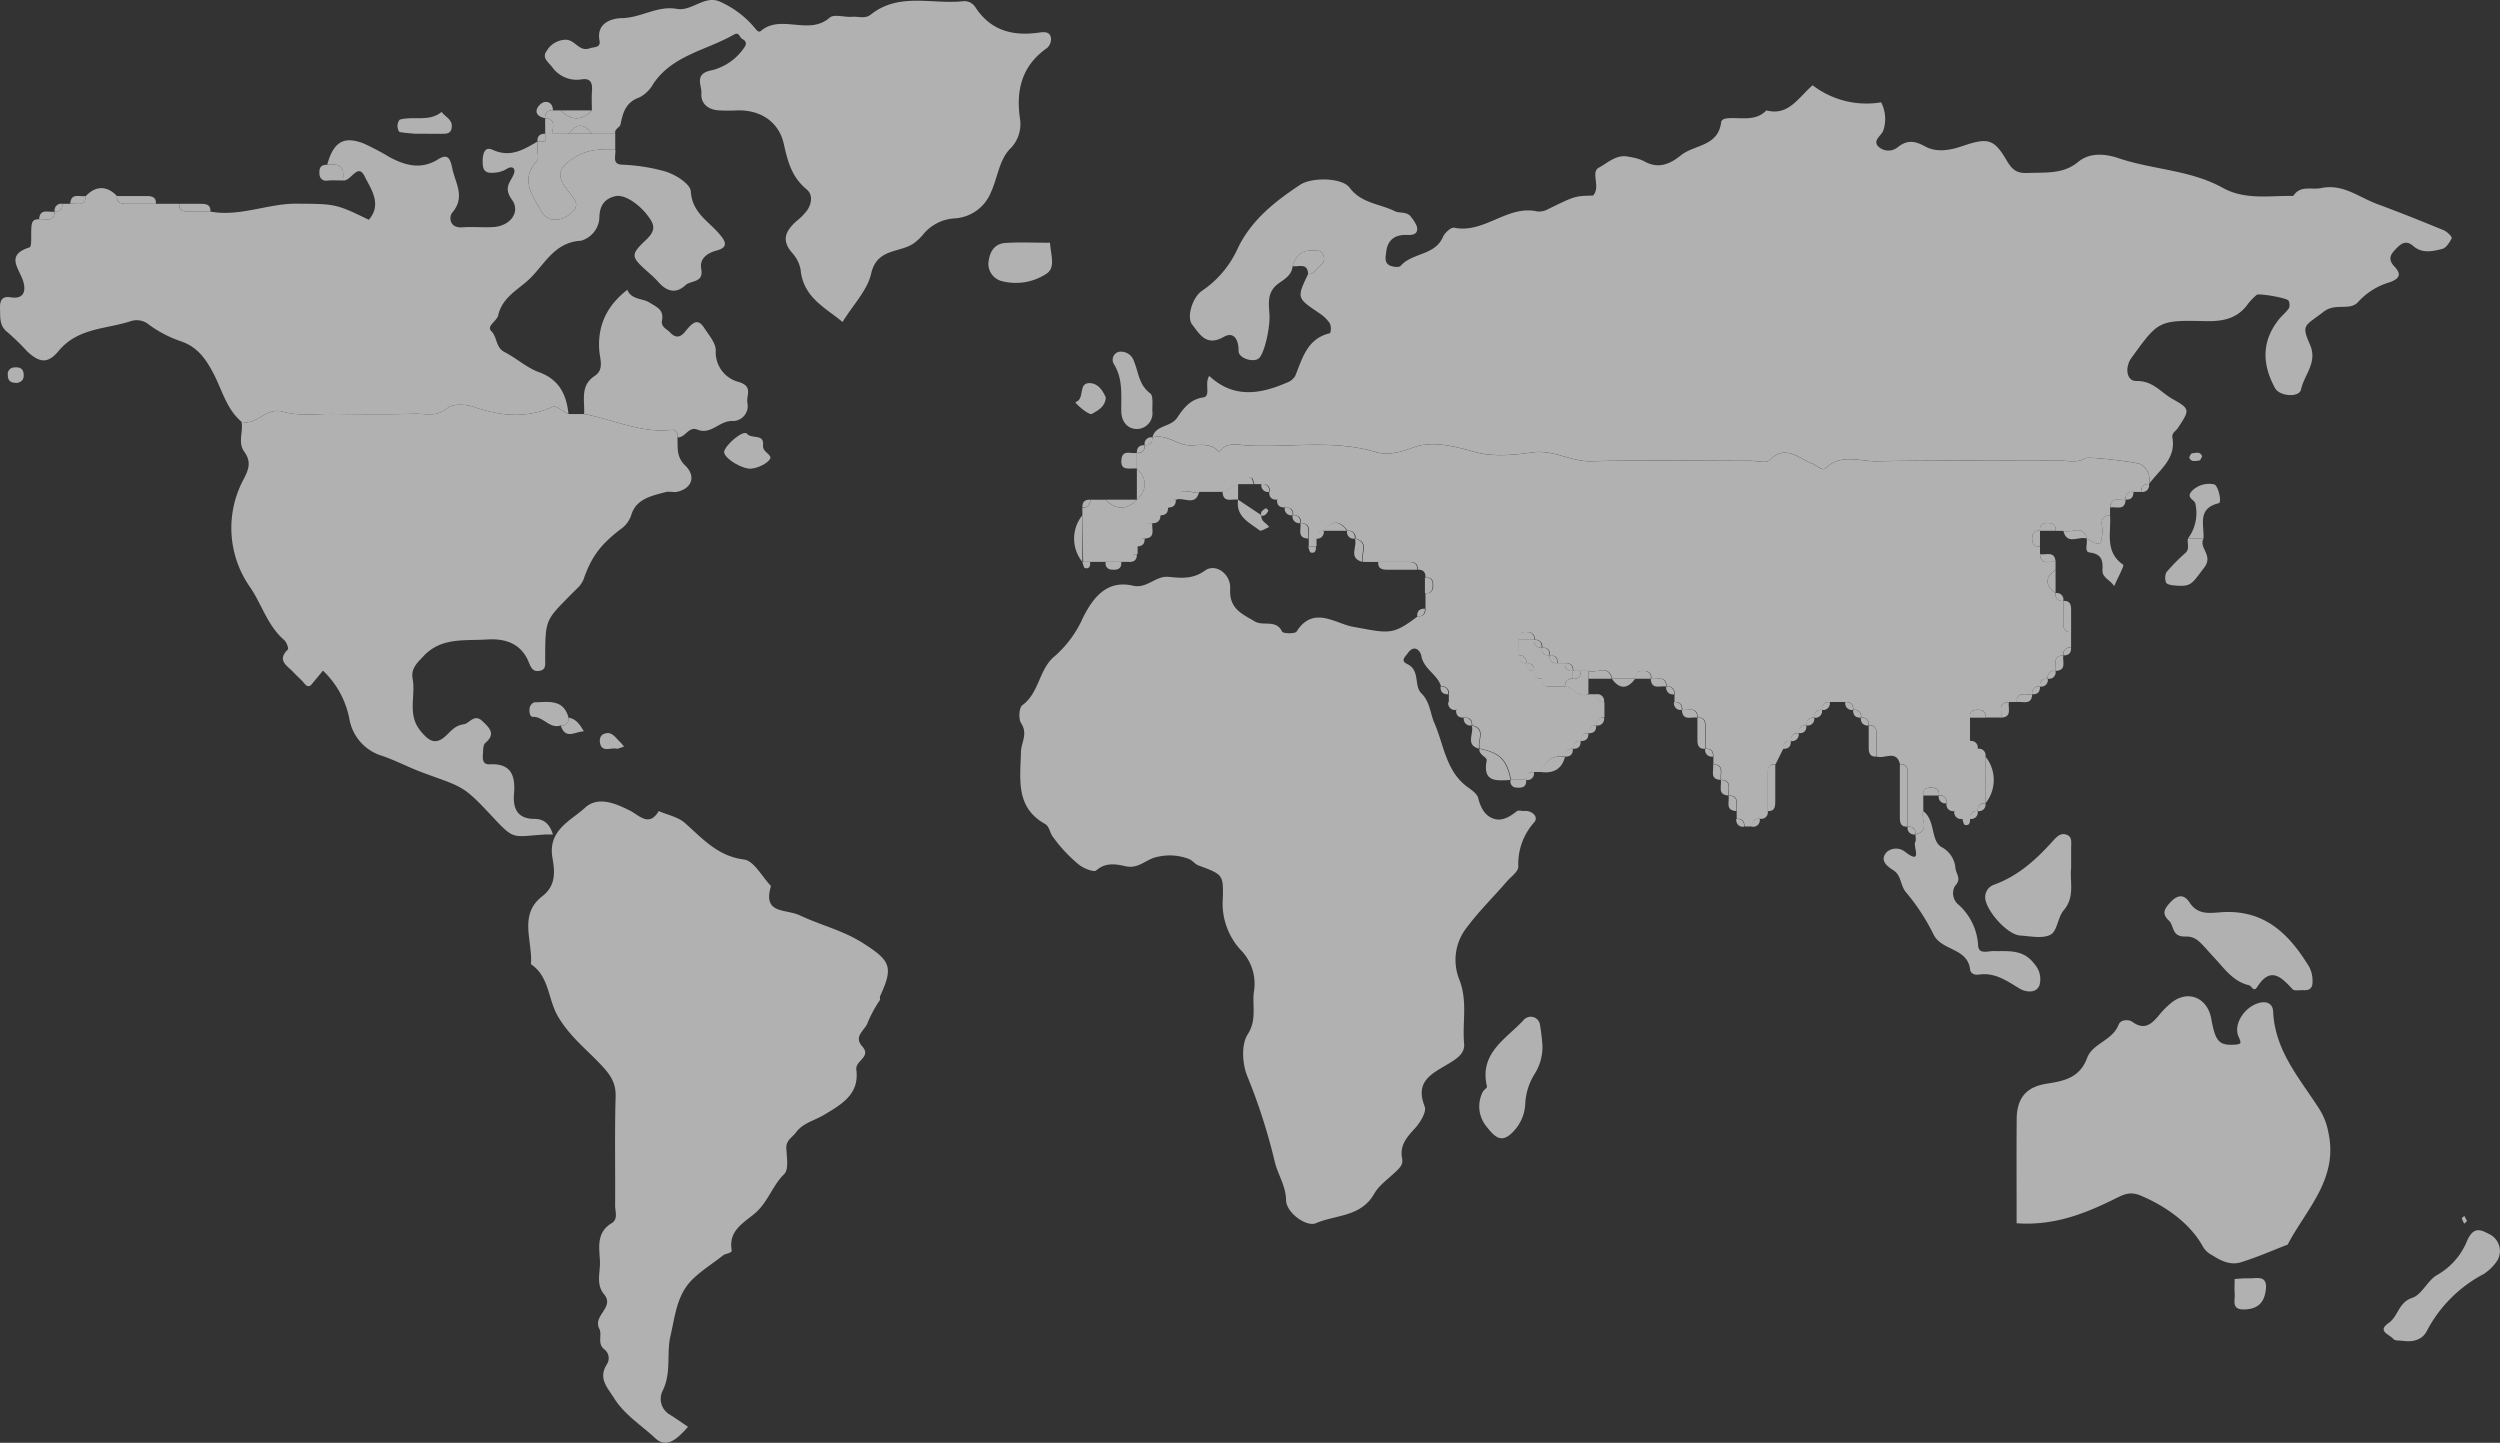 <svg xmlns="http://www.w3.org/2000/svg" width="450.393" height="259.928" viewBox="0 0 450.393 259.928"><rect x="0" y="0" width="450.393" height="259.928" fill="#333333" stroke="none"/><defs><style>.a{opacity:0.62;}.b{fill:#fff;}</style></defs><g class="a" transform="translate(0 0)"><path class="b" d="M4978.285,3161.067v-1.4a1.189,1.189,0,0,0,1.4-1.4h2.8c1.775,1.9,3.835,1.9,5.611,0,1.9-1.774,1.9-3.836,0-5.611v-2.8a1.189,1.189,0,0,0,1.4-1.4q1.456.053,1.4-1.4c2.6-.729,4.589,1.578,7.107,1.43,1.739-.1,3.6-.375,4.951,1.239,1.294-2,3.338-1.315,5.063-1.222,7.726.415,15.526-1.122,23.221,1.218,1.883.573,4.213.075,6.541-.815,3.455-1.323,7.369-.3,11.174.768,3.239.909,6.99.575,10.414.084,3.79-.542,6.924,1.694,10.616,1.593,9.543-.259,19.1-.087,28.646-.087,1.164,0,2.836.5,3.409-.084,2.953-3,5.328-.28,7.791.617.789.288,1.729,1.39,2.365.786,2.84-2.7,6.213-1.166,9.268-1.229,10.944-.229,21.895-.064,32.841-.12,1.558-.007,3.182.483,4.705-.43.594-.356,9.351.728,9.942,1.089a3.239,3.239,0,0,1,1.479,3.579,1.189,1.189,0,0,0-1.4,1.4h-1.4a1.19,1.19,0,0,0-1.4,1.4c-1.062.211-2.686-.7-2.8,1.4v1.4c-2.288.218-1.235,1.99-1.373,3.117-.289,2.426-.293,2.463-2.835,1.091-.658-2.7-2.828-.868-4.209-1.4h-1.4a1.088,1.088,0,0,0-1.062-1.375c-.941-.106-1.843.061-1.741,1.375a1.091,1.091,0,0,0-1.378,1.063c-.1.941.062,1.843,1.378,1.742v1.4c.118,2.1,1.741,1.19,2.8,1.4v1.4c-1.921,1.412-1.921,2.8,0,4.208a1.189,1.189,0,0,0,1.4,1.4c0,1.319,0,2.641,0,3.961,0,.958.188,1.736,1.4,1.649v2.805a1.19,1.19,0,0,0-1.4,1.4c-2.1.119-1.191,1.742-1.4,2.806a1.189,1.189,0,0,0-1.4,1.4q-1.456-.052-1.4,1.4a1.19,1.19,0,0,0-1.4,1.4c-1.063.212-2.686-.7-2.8,1.4h-1.4c-2.1.119-1.191,1.741-1.4,2.8h-2.807a1.09,1.09,0,0,0-1.062-1.376c-.942-.1-1.844.061-1.742,1.376v4.209a3797.082,3797.082,0,0,0,2.8,2.8v8.416q-1.456-.053-1.4,1.4-1.455-.053-1.4,1.4c.05.682-.09,1.3-.93,1.113-.23-.052-.32-.726-.473-1.113a3799.287,3799.287,0,0,1-2.806-2.805,1.189,1.189,0,0,0-1.4-1.4,1.09,1.09,0,0,0-1.062-1.376c-.941-.1-1.842.061-1.743,1.376v2.805c-.534,1.379,1.3,3.55-1.4,4.208q.053-1.456-1.4-1.4v-9.5c0-.954-.109-1.82-1.4-1.722-.658-2.7-2.829-.868-4.21-1.4,0-1.32,0-2.641,0-3.961,0-.958-.187-1.736-1.4-1.649q.053-1.455-1.4-1.4a1.188,1.188,0,0,0-1.4-1.4q.051-1.457-1.405-1.4h-2.8q-1.456-.053-1.4,1.4-1.455-.053-1.4,1.4-1.458-.051-1.4,1.4c-.971-.035-1.436.433-1.4,1.4q-1.458-.052-1.4,1.4c-.972-.036-1.437.431-1.4,1.4q-.7,1.4-1.4,2.805c-1.268-.094-1.405.741-1.405,1.7q0,3.36,0,6.721a1.188,1.188,0,0,1-1.4,1.4q-1.458-.052-1.4,1.4h-1.4c.034-.97-.432-1.437-1.4-1.4v-1.4c-.211-1.063.7-2.686-1.4-2.805-.212-1.064.7-2.687-1.4-2.806-.21-1.063.7-2.687-1.4-2.805v-1.4q.051-1.455-1.4-1.4c0-1.32,0-2.642,0-3.961,0-.958-.187-1.737-1.4-1.65-.12-2.1-1.743-1.191-2.806-1.4.034-.971-.432-1.437-1.4-1.4v-1.4a1.189,1.189,0,0,0-1.4-1.4c-.118-2.1-1.741-1.191-2.806-1.4a1.089,1.089,0,0,0-1.062-1.375c-.94-.105-1.845.061-1.742,1.375h-4.207c-.658-2.7-2.827-.868-4.208-1.4h-2.806q.054-1.457-1.4-1.4h-1.4q.053-1.455-1.4-1.4.053-1.455-1.4-1.4a1.188,1.188,0,0,0-1.4-1.4,1.089,1.089,0,0,0-1.064-1.375c-.941-.105-1.843.06-1.741,1.375v2.805q-.053,1.457,1.4,1.4-.056,1.456,1.4,1.4-.053,1.455,1.4,1.4a1.19,1.19,0,0,0,1.4,1.4h2.806c1.491.2,2.42,2.088,4.208,1.4h1.4a1.19,1.19,0,0,0,1.4,1.4v2.8a1.189,1.189,0,0,0-1.4,1.4q-1.459-.052-1.4,1.4c-.971-.035-1.437.432-1.4,1.4q-1.458-.053-1.4,1.4-1.456-.051-1.4,1.4c-2.177-.226-3.659.591-4.209,2.806h-1.4q-1.456-.052-1.4,1.4h-2.806c-.712-3.609-2-4.9-5.61-5.61-.535-1.38,1.3-3.55-1.4-4.208q.053-1.455-1.4-1.4a2279.546,2279.546,0,0,0-2.806-2.8v-1.4a1.189,1.189,0,0,0-1.4-1.4c-.629-2.186-3.161-3.117-3.563-5.554-.108-.654-1.14-2.218-2.42-.454-.56.772-1.361,1.386-.1,1.98,2.358,1.12,1.155,3.9,2.52,5.249,1.607,1.59,1.586,3.605,2.356,5.361,1.727,3.935,2.073,8.709,5.985,11.548.749.541,1.725,1.208,1.915,1.984.406,1.654,1.133,3.083,2.634,3.666,1.585.611,3.031-.271,4.326-1.305.284-.229.909-.005,1.373-.04,1.457-.1,2.595,1.142,1.747,2.056a11.191,11.191,0,0,0-2.853,8c-.012.883-1.3,1.759-2.041,2.613-2.357,2.74-4.927,5.241-7.137,8.184a9.438,9.438,0,0,0-1.431,9.575c1.509,3.918.486,7.714.846,11.536.173,1.852-1.66,2.875-2.886,3.615-2.987,1.806-6.008,3.107-4.221,7.664.381.975-.834,2.951-1.813,4-1.49,1.6-2.718,3.085-2.25,5.408.215,1.065-.468,1.681-1.144,2.331-1.341,1.3-3.011,2.429-3.9,4-2.367,4.174-6.905,3.748-10.476,5.281-1.735.745-5.36-1.9-5.39-4.122-.035-2.625-1.475-4.6-2.027-6.906a105.211,105.211,0,0,0-4.964-15.47c-.9-2.2-1.1-5.682.069-7.5,1.77-2.764.722-5.357,1.169-7.968a8.656,8.656,0,0,0-2.5-7.336,12.4,12.4,0,0,1-3.143-9.255c.122-4.284-.035-4.268-4.41-5.9-.6-.225-1.037-.873-1.632-1.129a9.6,9.6,0,0,0-5.768-.4c-1.98.354-3.335,2.234-5.728,1.678-1.574-.363-3.562-.755-5.263.758-.435.386-2.386-.4-3.23-1.122a26.7,26.7,0,0,1-4.678-5.06c-.441-.646-.558-1.771-1.332-2.2-5.371-3.007-4.422-8.143-4.329-12.917.033-1.721,1.3-3.3.042-5.207-.5-.757-.391-2.821.2-3.249,3.109-2.26,2.978-6.545,5.865-8.854a20.085,20.085,0,0,0,5.1-6.989c1.836-3.613,4.3-6.768,8.968-5.7,2.575.587,4.023-1.819,6.454-1.587,2.134.2,4.291.479,6.534-1.137,1.9-1.368,4.684.6,4.533,3.288-.2,3.58,2.066,4.465,4.42,5.87,1.558.93,3.842-.425,4.94,1.847.176.364,2.34.414,2.6-.009,2.986-4.756,7.021-1.441,10.114-.878,6.622,1.2,7.092,1.605,11.713-1.866q1.453.052,1.4-1.4v-2.805a1.089,1.089,0,0,0,1.376-1.063c.1-.941-.061-1.844-1.376-1.743q.051-1.455-1.4-1.4c.089-1.244-.723-1.405-1.677-1.4-1.781,0-3.561,0-5.338,0h-2.806c-.533-1.38,1.3-3.551-1.4-4.208a1.188,1.188,0,0,0-1.4-1.4c-1.411-1.922-2.8-1.922-4.208,0q-1.458-.053-1.4,1.4v1.4h-1.4v-1.4c-.212-1.063.7-2.686-1.4-2.8q.053-1.455-1.4-1.4.056-1.456-1.4-1.4a3797.3,3797.3,0,0,0-2.8-2.805q.053-1.455-1.4-1.4h-1.4c-.153-.387-.241-1.06-.474-1.112-.839-.191-.979.431-.928,1.112h-1.4l-2.807,1.4h-4.207c-1.382.535-3.551-1.3-4.209,1.4q-1.455-.052-1.4,1.4a1899.919,1899.919,0,0,0-2.806,2.806c-2.1.119-1.19,1.742-1.4,2.8q-1.456-.052-1.4,1.4v1.4q-1.458-.052-1.4,1.4h-8.417Z" transform="translate(-4783.287 -3068.242)"/><path class="b" d="M5163.535,3173.625a3.237,3.237,0,0,0-1.478-3.578c-.593-.362-9.349-1.446-9.944-1.09-1.522.913-3.146.422-4.705.431-10.945.056-21.9-.11-32.839.119-3.056.063-6.43-1.473-9.269,1.229-.635.6-1.576-.5-2.365-.786-2.463-.9-4.837-3.612-7.791-.617-.574.582-2.245.084-3.408.084-9.551,0-19.105-.172-28.648.086-3.692.1-6.824-2.136-10.617-1.592-3.422.49-7.173.825-10.413-.084-3.8-1.068-7.717-2.091-11.174-.768-2.328.89-4.656,1.388-6.54.815-7.693-2.341-15.5-.8-23.222-1.219-1.728-.092-3.769-.775-5.062,1.223-1.348-1.615-3.211-1.34-4.952-1.239-2.517.147-4.5-2.16-7.106-1.431.553-2.273,3.252-1.77,4.459-3.543,1.026-1.511,2.219-3.3,4.679-3.653,1.46-.212.174-2.492,1.095-3.88,4.322,4.059,9.09,3.333,13.928,1.238a2.955,2.955,0,0,0,1.547-1.2c1.325-3.224,2.158-6.782,6.306-7.739a2.581,2.581,0,0,0-.055-1.773,6.993,6.993,0,0,0-1.967-1.871c-3.993-2.7-4.006-2.686-1.939-7.029,1.176.169,1.442-1,2.177-1.478a1.542,1.542,0,0,0,.6-1.822c-.34-1.14-1.383-.907-2.269-.91-1.906-.007-2.81,1.16-3.31,2.806-.115,1.614-1.5,2.377-2.524,3.114-2.149,1.545-1.764,3.648-1.643,5.655.131,2.242-.887,7-1.946,7.865-.967.79-3.64-.044-3.622-1.333.032-2.1-.886-3.575-2.656-2.559-3.183,1.822-4.375-.525-5.7-2.211-1.074-1.36.093-5,1.793-6.1a18.323,18.323,0,0,0,6.466-7.738c2.464-5.058,6.681-8.359,11.2-11.353,2.076-1.376,7.526-1.312,8.9.527,2.11,2.832,5.411,2.881,8.128,4.231.906.453,2.287-.031,3.021,1.153a5.787,5.787,0,0,1,.994,1.683c.238,1.288-.705,1.5-1.71,1.451-2.145-.1-3.563.787-3.828,2.989-.1.854-.413,1.989.609,2.5.563.28,1.707.405,1.989.079,2.088-2.4,6.164-1.833,7.618-5.211.317-.739,1.458-1.774,2.011-1.661,5.433,1.12,9.575-4.145,14.988-2.934a3.238,3.238,0,0,0,1.915-.4c4.847-2.371,4.841-2.384,8.118-2.458,1.452-1.515-.492-4.219,1.055-5.032,1.616-.854,3.225-2.533,5.516-1.929a8.605,8.605,0,0,1,2.522.719c2.4,1.4,4.45.849,6.729-1,2.419-1.962,6.7-1.56,7.258-5.947.087-.685,1-.744,1.726-.762,2.225-.057,4.6.5,6.428-1.389,3.963,1.039,5.684-2.226,8.33-4.529a15.964,15.964,0,0,0,12.342,3.074,6.479,6.479,0,0,1,.41,4.993c-.238.934-1.908,1.751-1.019,2.863a2.64,2.64,0,0,0,3.7.145c1.712-1.277,3.009-1.052,4.877-.035,1.942,1.058,4.289.728,6.555-.045,4.568-1.558,5.749-1.442,8,2.4,1.116,1.909,1.909,2.49,3.933,2.407,3.148-.127,6.354.243,9.014-1.975,2.27-1.895,5.256-1.382,7.287-.695,6.189,2.1,12.953,2.1,18.8,5.353,4,2.22,8.413,1.382,12.694,1.451,1.26-1.99,3.31-1.053,5.029-1.415,3.9-.821,6.788,1.65,10.055,2.861,4.047,1.5,8.059,3.105,12.051,4.749.6.248,1.513,1.2,1.412,1.411-.374.77-1.008,1.761-1.729,1.946-1.711.438-3.61.853-5.162-.5-1.138-.994-1.969-.706-2.92.241-1.05,1.046-1.893,1.942-.516,3.423,1.152,1.238,1.186,2.107-.852,2.837a12.306,12.306,0,0,0-5.6,3.458c-1.535,1.835-4.108.149-6.284,1.838-3.4,2.635-4.09,2.262-2.484,5.92,1.435,3.264-1.045,5.439-1.6,8.09-.319,1.535-3.876,1.249-4.687-.234-2.321-4.251-2.46-8.415.684-12.367.572-.72,1.325-1.3,1.839-2.056a1.748,1.748,0,0,0-.086-1.325c-.186-.49-5.39-1.389-5.749-1.047a10.66,10.66,0,0,0-1.475,1.5c-1.926,2.787-4.562,3.3-7.823,3.223-8.412-.191-8.417-.038-13.237,6.591-1.276,1.752-.911,4.244.877,4.2,2.966-.073,4.394,2.051,6.453,3.207,3.26,1.833,3.2,1.972.982,5.3-.363.55-1.11.84-.951,1.716C5168.433,3169.1,5165.389,3171.065,5163.535,3173.625Z" transform="translate(-4776.38 -3086.411)"/><path class="b" d="M4932.609,3306.418c-2.137,2.437-3.95,3.884-5.9,2.056-2.521-2.36-5.543-4.2-7.444-7.254-1.214-1.946-2.9-3.553-1.239-6.12a2,2,0,0,0-.385-2.548c-1.492-1.035-.439-2.693-1.011-3.793-1.243-2.393,2.834-3.861.862-6.208-1.528-1.823-.658-3.982-.749-5.979-.116-2.469-.689-5.15,2.106-6.833,1.213-.731.622-2.124.629-3.211.049-6.54-.1-13.081.09-19.615.068-2.335-.864-3.784-2.337-5.39-2.755-3-6.017-5.441-8.138-9.19-1.719-3.037-1.5-7.081-4.784-9.253.352-4.147-2.289-8.9,2.038-12.235,2.564-1.974,2.247-4.581,1.84-6.924-.871-5,3.3-6.672,5.876-9.036,2.3-2.107,5.433-.826,8.15.562,1.585.81,3.4,2.983,5.119.046,1.584.688,3.458,1.044,4.694,2.127,3.2,2.8,5.873,5.99,10.673,6.6,1.792.23,3.246,3.1,4.855,4.773-1.537,5.14,2.595,4.058,5.24,5.307,3.713,1.752,7.741,2.694,11.288,4.952,5,3.182,5.593,4.281,3.119,9.607-.09.192.073.508-.024.688a22.35,22.35,0,0,0-2.179,4c-.417,1.406-2.689,2.472-.99,4.352s-1.289,2.531-1.077,4.174c.58,4.462-2.665,6.256-5.871,8.178-1.684,1.01-3.761,1.43-5.016,3.152-.649.891-1.787,1.381-1.724,2.811.069,1.588.478,3.829-.367,4.66-2.146,2.1-2.938,5.062-5.255,7.058-1.956,1.688-4.847,3.094-4.222,6.643.105.591-1.1.607-1.516.936-1.811,1.435-3.782,2.646-5.472,4.273-2.943,2.836-3.2,6.72-4.033,10.237-.758,3.207.213,6.694-1.439,9.946a3.274,3.274,0,0,0,1.328,4.269C4930.477,3304.937,4931.562,3305.715,4932.609,3306.418Z" transform="translate(-4808.658 -3049.37)"/><path class="b" d="M4946.816,3110.467c.211,1-.688,2.617,1.116,2.762a33.355,33.355,0,0,1,7.9,1.224c2.286.734,4.534,2.409,4.6,3.585.232,3.875,3.213,5.378,5.205,7.75,1,1.194,1.676,2.327-.555,2.916-1.694.448-3.115,1.445-2.773,3.286.481,2.585-1.848,2.036-2.828,2.945-1.7,1.579-3.311,1.167-4.777-.437a19.492,19.492,0,0,0-1.487-1.485c-3.657-3.235-3.821-3.4-.785-6.3,1.87-1.787,1.392-2.826.05-4.536-1.394-1.774-3.955-3.667-5.662-3.266-2.054.483-2.869,1.853-2.864,4.011a4.562,4.562,0,0,1-3.31,4.012c-5.014.275-6.681,4.62-9.66,7.235-1.987,1.747-4.59,3.175-5.249,6.194-.225,1.031-2.154,1.946-1.267,2.832,1.141,1.135.777,2.965,2.377,3.783,2.136,1.089,4,2.821,6.211,3.628,3.69,1.346,4.965,4.044,5.339,7.553-.972-.466-2.237-1.584-2.871-1.3-4.829,2.169-9.488,1.637-14.309-.017-1.41-.484-3.705-.561-4.669.262-1.958,1.672-3.968.946-5.918,1-4.895.151-9.795.08-14.694.039-3-.025-6.16.416-8.945-.4-3.152-.917-4.727,2.563-7.5,1.81-2.7-2.285-3.5-5.714-5.037-8.662-1.394-2.666-2.882-4.816-5.884-5.84a21.462,21.462,0,0,1-5.714-2.962,3.455,3.455,0,0,0-3.171-.713c-4.475,1.516-9.633,1.176-13.135,5.4-1.979,2.387-3.466,2.148-5.672.095a44.4,44.4,0,0,0-3.484-3.4c-1.593-1.186-1.347-2.732-1.413-4.332-.058-1.43.359-2.266,1.893-2.015,2.634.432,2.755-1.419,2.264-2.936-.756-2.345-3.227-4.674,1.179-6.066.4-.126.239-2.117.3-3.242.049-.951.039-1.9,1.409-1.8,1.063-.211,2.687.7,2.806-1.4q1.458.052,1.4-1.4h1.4c1.063-.212,2.686.7,2.8-1.4h5.611c-.092,1.244.721,1.405,1.676,1.4,1.779,0,3.558,0,5.338,0h4.207c-.087,1.216.691,1.408,1.648,1.4,1.32-.006,2.642,0,3.961,0,5.313.992,10.31-1.456,15.542-1.42,7.011.049,7.011,0,13.011,2.9,2.446-2.85.347-5.576-.764-7.84-1.243-2.527-2.473,1.025-3.944.754q.637-3.442-2.8-2.8c1.129-4.152,2.982-5.279,6.646-3.83a46.476,46.476,0,0,1,4.583,2.425c2.861,1.523,5.7,2.318,8.779.384,1.644-1.032,2.159-.233,2.524,1.6.542,2.708,2.423,5.169.01,8.02-.632.75-.539,2.821,1.8,2.649,1.851-.138,3.729.058,5.585-.048,2.978-.172,5-2.645,3.356-4.939-1.6-2.243-.228-3.14.355-4.652.367-.953-.275-1.527-1.251-.909a4.921,4.921,0,0,1-2.519.719c-1.613.114-1.863-.726-1.854-2.107.01-1.347.373-2.686,1.786-2.036,3.178,1.458,5.571,0,8.071-1.485v1.4c0,.7.3,1.683-.048,2.055-3.132,3.342-.854,6.262.748,9.079,1.134,1.99,3.363,1.99,5.231.492s.914-2.5-.248-3.928c-2.447-3.006-1.985-4.366,1.2-6.333C4941.948,3110.434,4944.343,3110.419,4946.816,3110.467Z" transform="translate(-4835.977 -3083.565)"/><path class="b" d="M4867.525,3145.884c2.777.754,4.352-2.725,7.5-1.81,2.786.812,5.949.372,8.946.4,4.9.041,9.8.113,14.694-.039,1.951-.059,3.961.667,5.918-1,.962-.822,3.258-.746,4.668-.263,4.821,1.655,9.478,2.188,14.309.018.633-.285,1.9.833,2.871,1.3h2.805c5.26.951,10.229,3.492,15.792,2.846a1.04,1.04,0,0,1,1.038,1.362c.072,1.789-.261,3.467,1.4,5.07,2.01,1.936,1.153,4.15-1.456,4.725-.667.147-1.436-.127-2.087.049-2.538.688-5.347,1.218-6.2,4.185a5.085,5.085,0,0,1-2.072,2.622c-3.224,2.545-4.89,4.486-6.356,8.474a4.422,4.422,0,0,1-.948,1.71c-.657.664-1.325,1.316-1.979,1.982-4.11,4.184-4.114,4.185-4.142,11.123,0,.906.209,1.953-1.081,2.118-1.006.129-1.385-.342-1.813-1.425-1.329-3.367-4.02-4.466-7.645-4.231-4.036.263-8.189-.425-11.391,3.012-1.127,1.206-2.3,2.2-1.942,4.123.565,3.056-.987,6.333,1.361,9.268,1.315,1.643,2.435,2.484,3.95,1.486,1.283-.845,1.946-2.346,3.869-2.608,1.084-.147,1.9-2.009,3.407-.555,1.233,1.188,2.462,2.273.492,3.926-.4.333-.367,1.241-.417,1.894-.073.918-.119,2.013,1.229,1.942,3.9-.207,4.635,2.093,4.369,5.291-.225,2.675.613,4.537,3.681,4.543,1.92,0,2.823,1.16,3.329,2.81-.467,0-.935-.025-1.4,0-5.93.376-5.5,1.079-9.432-3.135-5.451-5.848-5.312-5.313-12.646-8.023-2.625-.969-5.092-2.322-7.809-3.182a8.455,8.455,0,0,1-5.394-6.535,16.164,16.164,0,0,0-4.747-8.645l-2.194,2.646c-.5.28-.759.15-1.181-.364-.586-.719-1.324-1.313-1.955-2-1.069-1.163-3.056-2.1-.989-4.1.176-.172-.255-1.341-.687-1.714-2.958-2.538-3.994-6.347-6.083-9.443a18.543,18.543,0,0,1-1.146-19.621c.974-1.884,1.265-3.164.056-4.842S4867.868,3147.667,4867.525,3145.884Z" transform="translate(-4824.01 -3069.891)"/><path class="b" d="M4907.42,3110.709h1.4c1.775,1.9,3.836,1.9,5.611,0,0-1.167-.069-2.338.019-3.5.1-1.371-.2-2.345-1.816-2.1a5.424,5.424,0,0,1-5.391-2.25c-.712-.887-1.862-1.676-.953-2.87a4.073,4.073,0,0,1,3.379-2.01c1.76-.025,2.429,2.216,4.337,1.554.843-.292,2.051-.061,1.8-1.408-.633-3.359,2.532-4.02,4.019-4.039,3.451-.044,6.4-2.3,9.923-1.664,2.688.484,5.041-2.57,7.779-1.289a17.24,17.24,0,0,1,6.379,4.876c.385.5.658.644,1,.359,3.646-3.051,8.616.92,12.366-2.364.794-.7,2.711-.038,4.1-.156,1.105-.1,2.254.436,3.325-.414,5.031-4,10.97-1.821,16.511-2.38a2.325,2.325,0,0,1,2.34,1.111c2.758,4.2,6.753,5.2,11.438,4.529.881-.125,1.985-.24,2.155.991a2.175,2.175,0,0,1-.679,1.762c-4.52,3.152-5.659,7.512-4.912,12.711a6.255,6.255,0,0,1-1.866,5.563c-1.877,2-2.168,5.117-3.331,7.672a7.53,7.53,0,0,1-6.435,4.762,7.894,7.894,0,0,0-5.843,2.951,9.455,9.455,0,0,1-1.5,1.435c-2.509,1.922-6.765.856-7.831,5.572-.68,3-3.226,5.584-5.155,8.715-3.094-2.6-7.111-4.4-7.564-9.5a6.264,6.264,0,0,0-1.408-2.837c-2.153-2.354-1.281-4.084.677-5.836a10.95,10.95,0,0,0,1.955-1.993c.793-1.212,1.017-2.782-.123-3.723-2.635-2.177-3.389-4.9-4.111-8.167-.851-3.859-4.03-6.179-8.386-6.065a30.158,30.158,0,0,1-3.5-.015c-1.817-.167-3.11-1.264-2.966-3.054.116-1.422-1.453-3.558,1.948-4.177a9.94,9.94,0,0,0,5.473-3.654c.728-.952.9-1.423-.109-2.01-.468-.272-.511-1.3-1.485-.734-4.917,2.836-11.042,3.674-14.528,8.9a5.949,5.949,0,0,1-2.477,2.412c-2.437.849-2.959,2.711-3.392,4.851-.116.578-1.17.81-.943,1.7h-4.209c-1.411-1.922-2.8-1.922-4.208,0h-2.806c-.212-1.064.7-2.687-1.4-2.806A1.189,1.189,0,0,1,4907.42,3110.709Z" transform="translate(-4807.8 -3090.82)"/><path class="b" d="M5095,3259.678c0-6.606-.032-12.67.011-18.732.027-3.838,1.723-5.842,5.425-6.417,3.128-.486,5.942-1.049,7.277-4.655.964-2.6,4.564-3.114,5.647-5.946.4-1.045,1.927-.948,2.451-.563,2.156,1.579,3.443.5,4.782-1.095a14.945,14.945,0,0,1,2.479-2.467c2.96-2.181,6.32-.695,6.992,3.029.745,4.124,1.4,4.849,4.271,4.666,1.4-.088,1.047-.468.6-1.566-.751-1.869.652-4.356,2.555-5.444,1.938-1.109,3.652-.741,3.729,1.066.3,7.065,4.836,12.091,8.333,17.572a11.917,11.917,0,0,1,1.628,4.268c1.791,8.328-4.011,13.757-7.351,20.131-2.821,1.083-5.6,2.32-8.481,3.193-1.777.538-3.448-.207-5.063-1.258a3.884,3.884,0,0,1-1.715-1.571c-2.329-4.225-6.685-7.256-11.1-9.15-2.062-.885-3.117-.28-4.884.591C5107.279,3257.95,5101.735,3260.153,5095,3259.678Z" transform="translate(-4731.692 -3039.298)"/><path class="b" d="M4927.842,3154.634a1.04,1.04,0,0,0-1.039-1.362c-5.564.647-10.534-1.895-15.793-2.846.16-2.422-.793-5.1,1.927-6.878,1.709-1.115.933-3.012.816-4.486-.372-4.679,1.449-8.212,5.046-11.023.694,1.8,2.7,1.512,3.984,2.3,1.485.911,2.608,1.331,2.259,3.258-.21,1.166.9,1.521,1.488,2.155.934,1.01,1.812.948,2.737-.229,1.613-2.05,2.4-2.145,3.45-.521.812,1.262,2.041,2.663,2.015,3.98a5.519,5.519,0,0,0,4.053,5.648c2.773.778,1.4,2.464,1.636,3.748a2.7,2.7,0,0,1-2.595,3.309c-2.411-.15-3.926,2.563-6.393,1.552C4929.826,3152.579,4929.252,3154.708,4927.842,3154.634Z" transform="translate(-4805.781 -3075.835)"/><path class="b" d="M5083.643,3199.208c2.7-.659.868-2.829,1.4-4.208,2.241,1.654,1.311,5.267,3.26,6.462a4.679,4.679,0,0,1,2.551,3.884c.229,1.21,1.095,1.865-.094,3.156a2.675,2.675,0,0,0,.426,3.17,10.6,10.6,0,0,1,3.75,7.534c.063,1.679,1.771.992,2.783,1.013,2.731.059,5.413-.386,7.438,2.434a3.978,3.978,0,0,1,.81,3.781c-.622,1.472-2.513,1.174-3.565.538-2.3-1.393-4.447-2.947-7.337-2.515-.772.114-1.49-.207-1.57-.9-.442-3.918-5.04-3.364-6.541-6.232a37.435,37.435,0,0,0-4.973-7.656c-1.112-1.247-.8-3.037-2.316-4.011-1.03-.662-2.564-1.732-1.214-3.264a2.584,2.584,0,0,1,3.182-.166c3.49,2.745,1.521-.947,1.974-1.648C5083.816,3200.25,5083.643,3199.672,5083.643,3199.208Z" transform="translate(-4738.563 -3048.875)"/><path class="b" d="M5140.659,3221.25c.056,1.112-.436,1.68-1.593,1.6-.681-.045-1.653.195-1.99-.166-2.051-2.188-3.961-4.19-6.378-.418-.67,1.045-.979-.186-1.471-.3-2.884-.67-4.458-3.03-6.277-4.973-2.412-2.574-3.065-3.863-5.212-3.808-2.509.063-1.968-1.953-2.944-2.856-1.43-1.325-.72-2.276.348-3.4,1.262-1.323,2.421-1.34,3.363.121,1.607,2.5,4.055,1.817,6.248,1.731,7.481-.295,11.79,4.1,15.327,9.9A5.38,5.38,0,0,1,5140.659,3221.25Z" transform="translate(-4724.043 -3044.466)"/><path class="b" d="M5106.449,3204.063c-.281,2.413.749,5.183-1.345,7.625-1.07,1.248-1.146,3.732-2.356,4.381-1.445.774-3.628.272-5.482.159-2.1-.128-5.64-3.833-6.246-6.376a2.378,2.378,0,0,1,1.562-2.786c4.383-1.594,7.641-4.6,10.659-7.957.642-.711,1.331-1.4,2.334-1.064,1.112.37.875,1.425.875,2.312Z" transform="translate(-4733.318 -3047.685)"/><path class="b" d="M5037.357,3226.649a9.008,9.008,0,0,1-1.424,5.088,11.225,11.225,0,0,0-1.684,5.616,7.792,7.792,0,0,1-2.566,5.159c-1.672,1.479-2.774.79-4.366-1.275a5.7,5.7,0,0,1-.738-6.229c.159-.4.848-.775.784-1.042-1.428-6,3.412-8.522,6.591-11.945a1.685,1.685,0,0,1,2.914.6A33.537,33.537,0,0,1,5037.357,3226.649Z" transform="translate(-4759.475 -3038.237)"/><path class="b" d="M5145.785,3268.782c-.658-.105-1.622.02-1.913-.364-.6-.79-3.024-1.366-.828-2.875,1.737-1.194,1.742-3.706,4.261-4.535,1.769-.582,2.773-3.214,4.537-4.15a12.325,12.325,0,0,0,5.319-6.1c1.267-2.9,2.731-1.85,4.167-1.142a3.381,3.381,0,0,1,1.295,4.667,8.419,8.419,0,0,1-2.45,2.439,24.328,24.328,0,0,0-10.252,10.256C5149.129,3268.54,5147.537,3269,5145.785,3268.782Z" transform="translate(-4712.708 -3027.201)"/><path class="b" d="M4908.268,3108h11.221v2.805c-2.474-.049-4.868-.034-7.139,1.365-3.189,1.966-3.651,3.327-1.205,6.333,1.163,1.426,2.11,2.432.249,3.927s-4.1,1.5-5.231-.492c-1.6-2.816-3.881-5.736-.747-9.079.35-.372.048-1.355.048-2.055a3797.3,3797.3,0,0,0,2.8-2.805Z" transform="translate(-4808.649 -3083.904)"/><path class="b" d="M4974.027,3122.013c.126,2.193,1.01,4.349-.524,5.5a10.056,10.056,0,0,1-8.265,1.387,3.211,3.211,0,0,1-2.247-3.741c.289-1.788,1.208-2.975,2.94-3.1C4968.441,3121.882,4970.978,3122.013,4974.027,3122.013Z" transform="translate(-4784.857 -3078.281)"/><path class="b" d="M4979.961,3136.032a2.443,2.443,0,0,1,2.75,1.653c.85,2,.87,4.29,2.941,5.813.6.445.358,2.125.39,3.243a2.833,2.833,0,0,1-2.795,3.185c-1.643,0-2.781-1.294-2.808-3.2-.042-2.89.341-5.82-1.337-8.506A1.484,1.484,0,0,1,4979.961,3136.032Z" transform="translate(-4778.435 -3072.64)"/><path class="b" d="M5120.979,3160c-.9,1.7,1.847,2.989.134,5.218-2.344,3.045-2.276,3.561-5.733,3.183-.411-.045-1.076-.234-1.141-.484a2.436,2.436,0,0,1,.044-1.837,33.542,33.542,0,0,1,3.42-3.476c.869-.791.286-1.745.472-2.6Z" transform="translate(-4724.004 -3062.967)"/><path class="b" d="M4937.348,3150.845c-.144.946-2.65,2.215-4.008,2-2.03-.328-4.65-2.232-4.333-3.146.523-1.49,3.528-3.822,4.071-3.144.838,1.049,3.139-.076,2.923,2.087C4935.888,3149.784,4937.063,3149.991,4937.348,3150.845Z" transform="translate(-4798.53 -3068.431)"/><path class="b" d="M5104.019,3161.208c2.543,1.372,2.545,1.335,2.835-1.091.136-1.126-.916-2.9,1.372-3.117.225,3.1-1.047,6.565,2.372,8.933.221.153-1.023,2.421-1.639,3.83-.68-1.126-2.173-1.493-2.1-2.828.1-1.787-.116-2.958-2.331-3.229C5103.5,3163.58,5104.208,3162.069,5104.019,3161.208Z" transform="translate(-4728.083 -3064.175)"/><path class="b" d="M5123.009,3255.16a24.748,24.748,0,0,1,2.482-.136c1.431.083,3.484-.732,3.136,2.093-.295,2.384-1.528,3.471-3.932,3.518-2.354.045-1.562-1.675-1.676-2.873C5122.957,3257.079,5123.009,3256.388,5123.009,3255.16Z" transform="translate(-4720.423 -3024.729)"/><path class="b" d="M4890.3,3109.13c-.187-.017-1.532-.086-2.854-.3-.209-.036-.432-.746-.422-1.139s.227-1.055.483-1.125c2.447-.67,5.227.491,7.469-1.368.624.884,1.927,1.281,1.84,2.68-.082,1.32-1,1.26-1.915,1.257C4893.755,3109.127,4892.607,3109.13,4890.3,3109.13Z" transform="translate(-4815.422 -3085.033)"/><path class="b" d="M5119.806,3162.817H5117a7.7,7.7,0,0,0,1.349-6.27c-.117-.807-1.979-1.071-.418-2.517a4.41,4.41,0,0,1,3.724-1c.771.041,1.537,3.258.888,3.415C5118.6,3157.4,5119.966,3160.394,5119.806,3162.817Z" transform="translate(-4722.831 -3065.784)"/><path class="b" d="M4909.618,3185.215c-2,.667-3.094-1.595-4.979-1.546-.669.016-.744-1.092-.592-1.749.079-.353.559-.869.865-.874,2.446-.035,5.209-.649,6.108,2.765A1.19,1.19,0,0,1,4909.618,3185.215Z" transform="translate(-4808.598 -3054.519)"/><path class="b" d="M4979.585,3142.6c-.085,1.629-1.324,2.321-2.488,2.966-.632.349-3.184-2.053-2.987-2.109,1.806-.518.373-3.567,2.653-3.426C4978.241,3140.122,4979.009,3141.345,4979.585,3142.6Z" transform="translate(-4780.366 -3071.009)"/><path class="b" d="M5026,3187c3.609.711,4.9,2,5.611,5.61-2.494.128-5.1.493-4.3-3.537C5027.425,3188.494,5025.836,3188.113,5026,3187Z" transform="translate(-4759.471 -3052.096)"/><path class="b" d="M5002,3125.811c.5-1.647,1.4-2.814,3.309-2.806.887,0,1.929-.231,2.269.91a1.541,1.541,0,0,1-.6,1.822c-.734.477-1,1.646-2.177,1.477C5004.686,3125.115,5003.063,3126.022,5002,3125.811Z" transform="translate(-4769.133 -3077.87)"/><path class="b" d="M5080,3189c1.292-.1,1.4.768,1.4,1.722v9.5c-1.293.1-1.4-.768-1.4-1.722Z" transform="translate(-4737.727 -3051.294)"/><path class="b" d="M4995.016,3155l4.207,2.805c-.174,1.125.945,1.4,1.393,2.114-.58.23-1.437.828-1.691.633C4997.061,3159.13,4994.559,3158.072,4995.016,3155Z" transform="translate(-4771.966 -3064.98)"/><path class="b" d="M5039.807,3177h1.4v4.208c-1.786.686-2.718-1.2-4.208-1.4q-.053-1.456,1.4-1.4A1.189,1.189,0,0,0,5039.807,3177Z" transform="translate(-4755.042 -3056.122)"/><path class="b" d="M4975.427,3157v8.416A6.69,6.69,0,0,1,4975.427,3157Z" transform="translate(-4780.429 -3064.175)"/><path class="b" d="M4878.4,3112.029q3.444-.637,2.806,2.806c-.921,0-1.846-.06-2.761.016a1.164,1.164,0,0,1-1.419-1.056C4876.92,3112.856,4877.06,3111.925,4878.4,3112.029Z" transform="translate(-4819.459 -3082.321)"/><path class="b" d="M5091,3196.415V3188A6.694,6.694,0,0,1,5091,3196.415Z" transform="translate(-4733.3 -3051.693)"/><path class="b" d="M5063,3197.418q0-3.36,0-6.72c0-.955.137-1.79,1.4-1.7q0,3.359,0,6.719C5064.4,3196.677,5064.264,3197.512,5063,3197.418Z" transform="translate(-4744.572 -3051.293)"/><path class="b" d="M4917.386,3187.422c-.908.271-1.13.421-1.306.377-1.11-.278-2.912.88-3.062-1.4a1.419,1.419,0,0,1,.464-1.132c1.642-.923,2.332.577,3.274,1.4A8.931,8.931,0,0,1,4917.386,3187.422Z" transform="translate(-4804.959 -3052.909)"/><path class="b" d="M5013,3163c1.779,0,3.559,0,5.338,0,.954,0,1.768.16,1.676,1.4q-2.667,0-5.337,0C5013.725,3164.406,5012.91,3164.244,5013,3163Z" transform="translate(-4764.706 -3061.76)"/><path class="b" d="M4858.017,3117.4q-2.67,0-5.338,0c-.955,0-1.768-.16-1.676-1.4,1.778,0,3.557,0,5.337,0C4857.293,3116,4858.107,3116.159,4858.017,3117.4Z" transform="translate(-4829.93 -3080.683)"/><path class="b" d="M4852.609,3116.409H4847C4848.774,3114.511,4850.836,3114.511,4852.609,3116.409Z" transform="translate(-4831.538 -3081.091)"/><path class="b" d="M4982,3151c1.9,1.774,1.9,3.836,0,5.61Z" transform="translate(-4777.185 -3066.591)"/><path class="b" d="M4982.806,3149.013v2.8c-1.228-.115-3.092.6-2.768-1.742C4980.276,3148.361,4981.812,3149.205,4982.806,3149.013Z" transform="translate(-4777.99 -3067.408)"/><path class="b" d="M4983.609,3155c-1.774,1.9-3.835,1.9-5.61,0Z" transform="translate(-4778.794 -3064.98)"/><path class="b" d="M4838.7,3140.814c-.922-.019-1.712-.129-1.72-1.429a1.174,1.174,0,0,1,1.109-1.36c.957-.1,1.743.1,1.755,1.395C4839.85,3140.285,4839.428,3140.6,4838.7,3140.814Z" transform="translate(-4835.572 -3071.824)"/><path class="b" d="M4908,3184.4a1.189,1.189,0,0,0,1.4-1.4c1.366.2,2.013,1.222,2.767,2.452C4910.57,3185.526,4908.835,3187.024,4908,3184.4Z" transform="translate(-4806.979 -3053.707)"/><path class="b" d="M5034,3190.817c.55-2.215,2.032-3.032,4.207-2.806C5037.658,3190.225,5036.177,3191.042,5034,3190.817Z" transform="translate(-4756.249 -3051.704)"/><path class="b" d="M4864.612,3118.4c-1.319,0-2.64,0-3.96,0-.958,0-1.737-.188-1.649-1.4,1.319,0,2.641,0,3.961,0C4863.92,3117,4864.7,3117.188,4864.612,3118.4Z" transform="translate(-4826.708 -3080.28)"/><path class="b" d="M5102.4,3173.613c-1.216.087-1.408-.691-1.4-1.65.006-1.319,0-2.641,0-3.961,1.216-.087,1.408.691,1.4,1.65C5102.4,3170.971,5102.4,3172.292,5102.4,3173.613Z" transform="translate(-4729.273 -3059.748)"/><path class="b" d="M5054,3183c1.217-.087,1.407.691,1.4,1.649,0,1.32,0,2.641,0,3.961-1.216.087-1.407-.691-1.4-1.649C5054.005,3185.643,5054,3184.322,5054,3183Z" transform="translate(-4748.197 -3053.709)"/><path class="b" d="M4913.611,3105c-1.775,1.9-3.836,1.9-5.611,0Z" transform="translate(-4806.979 -3085.112)"/><path class="b" d="M5076,3184c1.217-.087,1.408.692,1.4,1.65,0,1.319,0,2.641,0,3.961-1.217.087-1.409-.691-1.4-1.65C5076.005,3186.643,5076,3185.322,5076,3184Z" transform="translate(-4739.338 -3053.305)"/><path class="b" d="M4987,3155.437c.658-2.7,2.826-.868,4.207-1.4C4990.549,3156.738,4988.38,3154.9,4987,3155.437Z" transform="translate(-4775.171 -3065.417)"/><path class="b" d="M4993,3154.4l2.806-1.4v2.805C4994.742,3155.594,4993.12,3156.5,4993,3154.4Z" transform="translate(-4772.755 -3065.785)"/><path class="b" d="M5043,3178h4.208C5045.8,3179.922,5044.41,3179.922,5043,3178Z" transform="translate(-4752.625 -3055.72)"/><path class="b" d="M5006,3159.414c1.411-1.921,2.8-1.921,4.208,0Z" transform="translate(-4767.521 -3063.783)"/><path class="b" d="M5025.035,3184c2.7.658.868,2.828,1.4,4.208C5023.733,3187.55,5025.568,3185.381,5025.035,3184Z" transform="translate(-4759.905 -3053.304)"/><path class="b" d="M4907.4,3108.8a1.19,1.19,0,0,1-1.4,1.4V3106C4908.1,3106.119,4907.192,3107.742,4907.4,3108.8Z" transform="translate(-4807.783 -3084.709)"/><path class="b" d="M5040,3178.437v-1.4c1.381.534,3.55-1.3,4.206,1.4Z" transform="translate(-4753.833 -3056.156)"/><path class="b" d="M5101,3159.034c1.38.535,3.551-1.3,4.208,1.4C5103.827,3159.9,5101.659,3161.737,5101,3159.034Z" transform="translate(-4729.272 -3063.403)"/><path class="b" d="M5100.413,3168.208c-1.922-1.41-1.922-2.8,0-4.207Z" transform="translate(-4730.088 -3061.357)"/><path class="b" d="M5010.035,3160c2.7.657.868,2.828,1.4,4.208C5008.734,3163.551,5010.567,3161.38,5010.035,3160Z" transform="translate(-4765.944 -3062.967)"/><path class="b" d="M4907.85,3105.439a1.189,1.189,0,0,0-1.4,1.4c-1.982-.374-1.892-1.664-.755-2.6C4906.434,3103.623,4907.812,3103.792,4907.85,3105.439Z" transform="translate(-4808.229 -3085.55)"/><path class="b" d="M5089,3183.4c-.1-1.316.8-1.481,1.741-1.376a1.09,1.09,0,0,1,1.064,1.376Z" transform="translate(-4734.105 -3054.109)"/><path class="b" d="M5056.007,3189c2.1.119,1.19,1.742,1.4,2.805C5055.312,3191.686,5056.218,3190.063,5056.007,3189Z" transform="translate(-4747.397 -3051.291)"/><path class="b" d="M4847.806,3116.006c-.119,2.1-1.741,1.191-2.806,1.4C4845.12,3115.31,4846.743,3116.217,4847.806,3116.006Z" transform="translate(-4832.343 -3080.688)"/><path class="b" d="M5030.008,3191h2.806c.1,1.316-.8,1.481-1.743,1.376A1.089,1.089,0,0,1,5030.008,3191Z" transform="translate(-4757.867 -3050.486)"/><path class="b" d="M4843.807,3118.006c-.12,2.1-1.743,1.191-2.807,1.4C4841.12,3117.31,4842.741,3118.218,4843.807,3118.006Z" transform="translate(-4833.953 -3079.883)"/><path class="b" d="M5057.007,3191c2.1.119,1.191,1.743,1.4,2.805C5056.311,3193.686,5057.218,3192.063,5057.007,3191Z" transform="translate(-4746.993 -3050.486)"/><path class="b" d="M5058.006,3193c2.1.12,1.191,1.742,1.4,2.805C5057.31,3195.686,5058.217,3194.063,5058.006,3193Z" transform="translate(-4746.59 -3049.68)"/><path class="b" d="M5119.5,3149.6c-.138.218-.309.761-.517.775-.621.043-1.43.354-1.791-.452-.085-.189.315-.861.488-.858C5118.3,3149.067,5119.083,3148.631,5119.5,3149.6Z" transform="translate(-4722.759 -3067.409)"/><path class="b" d="M5107,3156.408c.12-2.1,1.743-1.19,2.806-1.4C5109.687,3157.1,5108.063,3156.2,5107,3156.408Z" transform="translate(-4726.855 -3064.986)"/><path class="b" d="M4983,3160.8c.213-1.063-.7-2.685,1.4-2.805C4984.2,3159.063,4985.1,3160.687,4983,3160.8Z" transform="translate(-4776.788 -3063.772)"/><path class="b" d="M5003.006,3158c2.1.12,1.191,1.742,1.4,2.805C5002.31,3160.687,5003.218,3159.063,5003.006,3158Z" transform="translate(-4768.734 -3063.772)"/><path class="b" d="M5098,3159.4c-.1-1.316.8-1.481,1.741-1.376a1.087,1.087,0,0,1,1.063,1.376Z" transform="translate(-4730.484 -3063.772)"/><path class="b" d="M5098.4,3161.814c-1.316.1-1.48-.8-1.376-1.743a1.09,1.09,0,0,1,1.376-1.062Z" transform="translate(-4730.882 -3063.378)"/><path class="b" d="M5100.807,3163.407c-1.063-.211-2.688.7-2.807-1.4C5099.063,3162.218,5100.686,3161.31,5100.807,3163.407Z" transform="translate(-4730.48 -3062.167)"/><path class="b" d="M4978.009,3163h2.8c.1,1.316-.8,1.481-1.742,1.375A1.089,1.089,0,0,1,4978.009,3163Z" transform="translate(-4778.804 -3061.759)"/><path class="b" d="M5019,3165c1.315-.1,1.481.8,1.376,1.742a1.09,1.09,0,0,1-1.376,1.063Z" transform="translate(-4762.288 -3060.956)"/><path class="b" d="M5083,3193.4c-.1-1.315.8-1.481,1.742-1.376a1.09,1.09,0,0,1,1.063,1.376Z" transform="translate(-4736.522 -3050.083)"/><path class="b" d="M5100.006,3177.805c.211-1.063-.7-2.686,1.4-2.805C5101.2,3176.063,5102.1,3177.686,5100.006,3177.805Z" transform="translate(-4729.682 -3056.928)"/><path class="b" d="M5046,3178.4c-.1-1.315.8-1.48,1.741-1.375a1.089,1.089,0,0,1,1.063,1.375Z" transform="translate(-4751.419 -3056.123)"/><path class="b" d="M5048,3178.006c1.064.212,2.688-.7,2.807,1.4C5049.743,3179.2,5048.12,3180.1,5048,3178.006Z" transform="translate(-4750.611 -3055.726)"/><path class="b" d="M5095,3181.408c.119-2.1,1.742-1.191,2.806-1.4C5097.687,3182.1,5096.063,3181.2,5095,3181.408Z" transform="translate(-4731.689 -3054.92)"/><path class="b" d="M5093.006,3183.806c.212-1.064-.7-2.687,1.4-2.805C5094.2,3182.063,5095.1,3183.687,5093.006,3183.806Z" transform="translate(-4732.499 -3054.513)"/><path class="b" d="M5052,3182.006c1.063.211,2.688-.7,2.807,1.4C5053.743,3183.2,5052.119,3184.1,5052,3182.006Z" transform="translate(-4749.002 -3054.115)"/><path class="b" d="M4906.4,3108v1.4H4905C4904.967,3108.433,4905.432,3107.966,4906.4,3108Z" transform="translate(-4808.187 -3083.904)"/><path class="b" d="M4844.4,3117a1.19,1.19,0,0,1-1.4,1.4A1.19,1.19,0,0,1,4844.4,3117Z" transform="translate(-4833.148 -3080.28)"/><path class="b" d="M4984.4,3147a1.189,1.189,0,0,1-1.4,1.4A1.189,1.189,0,0,1,4984.4,3147Z" transform="translate(-4776.783 -3068.202)"/><path class="b" d="M4983.4,3148q.053,1.456-1.4,1.4Q4981.946,3147.948,4983.4,3148Z" transform="translate(-4777.187 -3067.799)"/><path class="b" d="M5098,3179.4a1.189,1.189,0,0,1,1.4-1.4A1.189,1.189,0,0,1,5098,3179.4Z" transform="translate(-4730.481 -3055.72)"/><path class="b" d="M5021,3179q1.456-.053,1.4,1.4Q5020.947,3180.456,5021,3179Z" transform="translate(-4761.483 -3055.318)"/><path class="b" d="M5050,3179a1.189,1.189,0,0,1,1.4,1.4A1.189,1.189,0,0,1,5050,3179Z" transform="translate(-4749.806 -3055.318)"/><path class="b" d="M5097,3180.4a1.189,1.189,0,0,1,1.4-1.4Q5098.455,3180.456,5097,3180.4Z" transform="translate(-4730.884 -3055.318)"/><path class="b" d="M5042.4,3181.4a1.191,1.191,0,0,1-1.4-1.4A1.191,1.191,0,0,1,5042.4,3181.4Z" transform="translate(-4753.431 -3054.915)"/><path class="b" d="M5022,3181q1.456-.052,1.4,1.4A1.189,1.189,0,0,1,5022,3181Z" transform="translate(-4761.08 -3054.512)"/><path class="b" d="M5051,3181c.972-.035,1.437.432,1.4,1.4A1.189,1.189,0,0,1,5051,3181Z" transform="translate(-4749.405 -3054.512)"/><path class="b" d="M5070,3182.4q-.056-1.455,1.4-1.4A1.189,1.189,0,0,1,5070,3182.4Z" transform="translate(-4741.756 -3054.512)"/><path class="b" d="M5073,3181q1.456-.052,1.4,1.4A1.189,1.189,0,0,1,5073,3181Z" transform="translate(-4740.547 -3054.512)"/><path class="b" d="M5023,3182a1.189,1.189,0,0,1,1.4,1.4C5023.433,3183.438,5022.967,3182.971,5023,3182Z" transform="translate(-4760.677 -3054.11)"/><path class="b" d="M5069,3183.4a1.19,1.19,0,0,1,1.4-1.4A1.19,1.19,0,0,1,5069,3183.4Z" transform="translate(-4742.158 -3054.11)"/><path class="b" d="M5074,3182a1.19,1.19,0,0,1,1.4,1.4C5074.432,3183.438,5073.966,3182.971,5074,3182Z" transform="translate(-4740.144 -3054.11)"/><path class="b" d="M5101,3175.4q-.054-1.456,1.4-1.4Q5102.455,3175.457,5101,3175.4Z" transform="translate(-4729.274 -3057.33)"/><path class="b" d="M5019.4,3169q.051,1.456-1.4,1.4Q5017.948,3168.947,5019.4,3169Z" transform="translate(-4762.692 -3059.344)"/><path class="b" d="M5101.4,3168.4a1.188,1.188,0,0,1-1.4-1.4A1.188,1.188,0,0,1,5101.4,3168.4Z" transform="translate(-4729.677 -3060.149)"/><path class="b" d="M5024,3183a1.188,1.188,0,0,1,1.4,1.4A1.188,1.188,0,0,1,5024,3183Z" transform="translate(-4760.277 -3053.708)"/><path class="b" d="M5041,3184.4a1.19,1.19,0,0,1,1.4-1.4A1.19,1.19,0,0,1,5041,3184.4Z" transform="translate(-4753.431 -3053.708)"/><path class="b" d="M4975,3163h1.4c.052.682-.09,1.3-.929,1.112C4975.243,3164.061,4975.154,3163.387,4975,3163Z" transform="translate(-4780.004 -3061.759)"/><path class="b" d="M5068,3184.4c-.034-.971.432-1.437,1.4-1.4A1.19,1.19,0,0,1,5068,3184.4Z" transform="translate(-4742.559 -3053.708)"/><path class="b" d="M5075,3183q1.455-.052,1.4,1.4A1.189,1.189,0,0,1,5075,3183Z" transform="translate(-4739.742 -3053.708)"/><path class="b" d="M4981,3163.4q-.054-1.456,1.4-1.4Q4982.456,3163.456,4981,3163.4Z" transform="translate(-4777.589 -3062.162)"/><path class="b" d="M5040,3185.4a1.189,1.189,0,0,1,1.4-1.4Q5041.457,3185.458,5040,3185.4Z" transform="translate(-4753.833 -3053.305)"/><path class="b" d="M5004,3161h1.4c.05.682-.091,1.3-.93,1.113C5004.243,3162.062,5004.155,3161.387,5004,3161Z" transform="translate(-4768.326 -3062.564)"/><path class="b" d="M4982,3161.4q-.056-1.456,1.4-1.4Q4983.455,3161.457,4982,3161.4Z" transform="translate(-4777.187 -3062.968)"/><path class="b" d="M5009,3159q1.458-.052,1.4,1.4A1.19,1.19,0,0,1,5009,3159Z" transform="translate(-4766.314 -3063.37)"/><path class="b" d="M5039,3186.4q-.053-1.456,1.4-1.4C5040.438,3185.971,5039.973,3186.438,5039,3186.4Z" transform="translate(-4754.236 -3052.902)"/><path class="b" d="M5066,3186.4q-.051-1.456,1.4-1.4A1.189,1.189,0,0,1,5066,3186.4Z" transform="translate(-4743.364 -3052.902)"/><path class="b" d="M5038,3187.4a1.19,1.19,0,0,1,1.4-1.4Q5039.455,3187.457,5038,3187.4Z" transform="translate(-4754.637 -3052.499)"/><path class="b" d="M5065,3187.4a1.19,1.19,0,0,1,1.4-1.4Q5066.455,3187.457,5065,3187.4Z" transform="translate(-4743.768 -3052.499)"/><path class="b" d="M5090.4,3187.4c-.972.035-1.437-.432-1.4-1.4A1.191,1.191,0,0,1,5090.4,3187.4Z" transform="translate(-4734.104 -3052.499)"/><path class="b" d="M5005,3160.4a1.19,1.19,0,0,1,1.4-1.4A1.19,1.19,0,0,1,5005,3160.4Z" transform="translate(-4767.925 -3063.37)"/><path class="b" d="M5037,3188.4a1.189,1.189,0,0,1,1.4-1.4Q5038.456,3188.457,5037,3188.4Z" transform="translate(-4755.042 -3052.097)"/><path class="b" d="M5055,3187c.973-.034,1.438.433,1.4,1.4A1.19,1.19,0,0,1,5055,3187Z" transform="translate(-4747.794 -3052.097)"/><path class="b" d="M5091.4,3188.4q-1.456.051-1.4-1.4A1.19,1.19,0,0,1,5091.4,3188.4Z" transform="translate(-4733.703 -3052.097)"/><path class="b" d="M5002,3157q1.456-.052,1.4,1.4A1.189,1.189,0,0,1,5002,3157Z" transform="translate(-4769.133 -3064.175)"/><path class="b" d="M4984,3158.4a1.189,1.189,0,0,1,1.4-1.4A1.189,1.189,0,0,1,4984,3158.4Z" transform="translate(-4776.38 -3064.175)"/><path class="b" d="M5001,3156a1.189,1.189,0,0,1,1.4,1.4A1.189,1.189,0,0,1,5001,3156Z" transform="translate(-4769.535 -3064.578)"/><path class="b" d="M4998.842,3156.083c.161.161.46.391.434.443a1.9,1.9,0,0,1-.636.82c-.588.287-.877,0-.592-.59C4998.187,3156.469,4998.572,3156.3,4998.842,3156.083Z" transform="translate(-4770.769 -3064.545)"/><path class="b" d="M5032,3191.4q-.054-1.456,1.4-1.4A1.189,1.189,0,0,1,5032,3191.4Z" transform="translate(-4757.055 -3050.889)"/><path class="b" d="M5099,3178.4a1.19,1.19,0,0,1,1.4-1.4A1.19,1.19,0,0,1,5099,3178.4Z" transform="translate(-4730.078 -3056.123)"/><path class="b" d="M5085,3193a1.189,1.189,0,0,1,1.4,1.4A1.189,1.189,0,0,1,5085,3193Z" transform="translate(-4735.716 -3049.682)"/><path class="b" d="M5086,3194a1.188,1.188,0,0,1,1.4,1.4A1.188,1.188,0,0,1,5086,3194Z" transform="translate(-4735.313 -3049.279)"/><path class="b" d="M5090,3195.4q-.054-1.456,1.4-1.4A1.189,1.189,0,0,1,5090,3195.4Z" transform="translate(-4733.703 -3049.279)"/><path class="b" d="M4985,3157.4a1.19,1.19,0,0,1,1.4-1.4Q4986.458,3157.457,4985,3157.4Z" transform="translate(-4775.978 -3064.578)"/><path class="b" d="M5000,3155a1.191,1.191,0,0,1,1.4,1.4Q4999.947,3156.457,5000,3155Z" transform="translate(-4769.938 -3064.98)"/><path class="b" d="M4986,3156.4a1.189,1.189,0,0,1,1.4-1.4Q4987.454,3156.457,4986,3156.4Z" transform="translate(-4775.573 -3064.98)"/><path class="b" d="M5087,3195a1.19,1.19,0,0,1,1.4,1.4A1.19,1.19,0,0,1,5087,3195Z" transform="translate(-4734.91 -3048.876)"/><path class="b" d="M5089,3196.4a1.19,1.19,0,0,1,1.4-1.4A1.19,1.19,0,0,1,5089,3196.4Z" transform="translate(-4734.104 -3048.876)"/><path class="b" d="M5059,3196c.972-.035,1.438.432,1.4,1.4A1.19,1.19,0,0,1,5059,3196Z" transform="translate(-4746.184 -3048.473)"/><path class="b" d="M5061,3197.4a1.189,1.189,0,0,1,1.4-1.4A1.189,1.189,0,0,1,5061,3197.4Z" transform="translate(-4745.378 -3048.473)"/><path class="b" d="M5081,3197a1.19,1.19,0,0,1,1.4,1.4A1.19,1.19,0,0,1,5081,3197Z" transform="translate(-4737.325 -3048.07)"/><path class="b" d="M4976.4,3155q.053,1.456-1.4,1.4Q4974.947,3154.948,4976.4,3155Z" transform="translate(-4780.003 -3064.98)"/><path class="b" d="M5109,3155.4a1.189,1.189,0,0,1,1.4-1.4Q5110.454,3155.457,5109,3155.4Z" transform="translate(-4726.053 -3065.383)"/><path class="b" d="M4999,3154a1.189,1.189,0,0,1,1.4,1.4Q4998.947,3155.456,4999,3154Z" transform="translate(-4770.339 -3065.383)"/><path class="b" d="M5111,3154.4q-.053-1.456,1.4-1.4A1.189,1.189,0,0,1,5111,3154.4Z" transform="translate(-4725.248 -3065.787)"/><path class="b" d="M4998,3153a1.189,1.189,0,0,1,1.4,1.4A1.189,1.189,0,0,1,4998,3153Z" transform="translate(-4770.744 -3065.787)"/><path class="b" d="M5153.127,3247.9l-.5.5a4.555,4.555,0,0,1-.44-.941c-.024-.116.285-.306.44-.461Z" transform="translate(-4708.665 -3027.94)"/><path class="b" d="M4996,3153.33c-.052-.682.088-1.3.928-1.112.231.051.319.725.474,1.112Z" transform="translate(-4771.552 -3066.115)"/><path class="b" d="M5067,3185.4a1.19,1.19,0,0,1,1.4-1.4Q5068.456,3185.458,5067,3185.4Z" transform="translate(-4742.962 -3053.305)"/><path class="b" d="M5040.819,3180.013a1.189,1.189,0,0,0-1.4,1.4h-2.8a1628.32,1628.32,0,0,1-2.806-2.805c.033-.97-.433-1.437-1.4-1.4a1.19,1.19,0,0,0-1.4-1.4V3173h2.807q-.053,1.456,1.4,1.4-.053,1.456,1.4,1.4-.054,1.456,1.4,1.4h1.4a1.189,1.189,0,0,0,1.4,1.4Z" transform="translate(-4757.456 -3057.733)"/><path class="b" d="M5033.809,3173.4H5031c-.1-1.317.8-1.481,1.741-1.376A1.09,1.09,0,0,1,5033.809,3173.4Z" transform="translate(-4757.458 -3058.136)"/><path class="b" d="M5038.4,3177.4a1.188,1.188,0,0,1-1.4-1.4Q5038.458,3175.949,5038.4,3177.4Z" transform="translate(-4755.042 -3056.526)"/><path class="b" d="M5033,3177q1.456-.053,1.4,1.4Q5032.947,3178.456,5033,3177Z" transform="translate(-4756.652 -3056.123)"/><path class="b" d="M5034.4,3174.4q-1.456.052-1.4-1.4Q5034.457,3172.948,5034.4,3174.4Z" transform="translate(-4756.652 -3057.733)"/><path class="b" d="M5038,3178.4V3177h1.4A1.189,1.189,0,0,1,5038,3178.4Z" transform="translate(-4754.637 -3056.122)"/><path class="b" d="M5031,3175a1.189,1.189,0,0,1,1.4,1.4A1.189,1.189,0,0,1,5031,3175Z" transform="translate(-4757.458 -3056.928)"/><path class="b" d="M5032,3176a1.19,1.19,0,0,1,1.4,1.4Q5031.947,3177.456,5032,3176Z" transform="translate(-4757.055 -3056.526)"/><path class="b" d="M5034,3178a1.189,1.189,0,0,1,1.4,1.4A1.189,1.189,0,0,1,5034,3178Z" transform="translate(-4756.249 -3055.72)"/><path class="b" d="M5036.4,3176.4c-.972.035-1.437-.432-1.4-1.4A1.19,1.19,0,0,1,5036.4,3176.4Z" transform="translate(-4755.846 -3056.928)"/><path class="b" d="M5035.4,3175.4a1.189,1.189,0,0,1-1.4-1.4Q5035.457,3173.95,5035.4,3175.4Z" transform="translate(-4756.249 -3057.33)"/><path class="b" d="M4905,3109h1.4a1.189,1.189,0,0,1-1.4,1.4Z" transform="translate(-4808.187 -3083.501)"/><path class="b" d="M4913.208,3108.414H4909C4910.411,3106.492,4911.8,3106.492,4913.208,3108.414Z" transform="translate(-4806.577 -3084.316)"/></g></svg>
